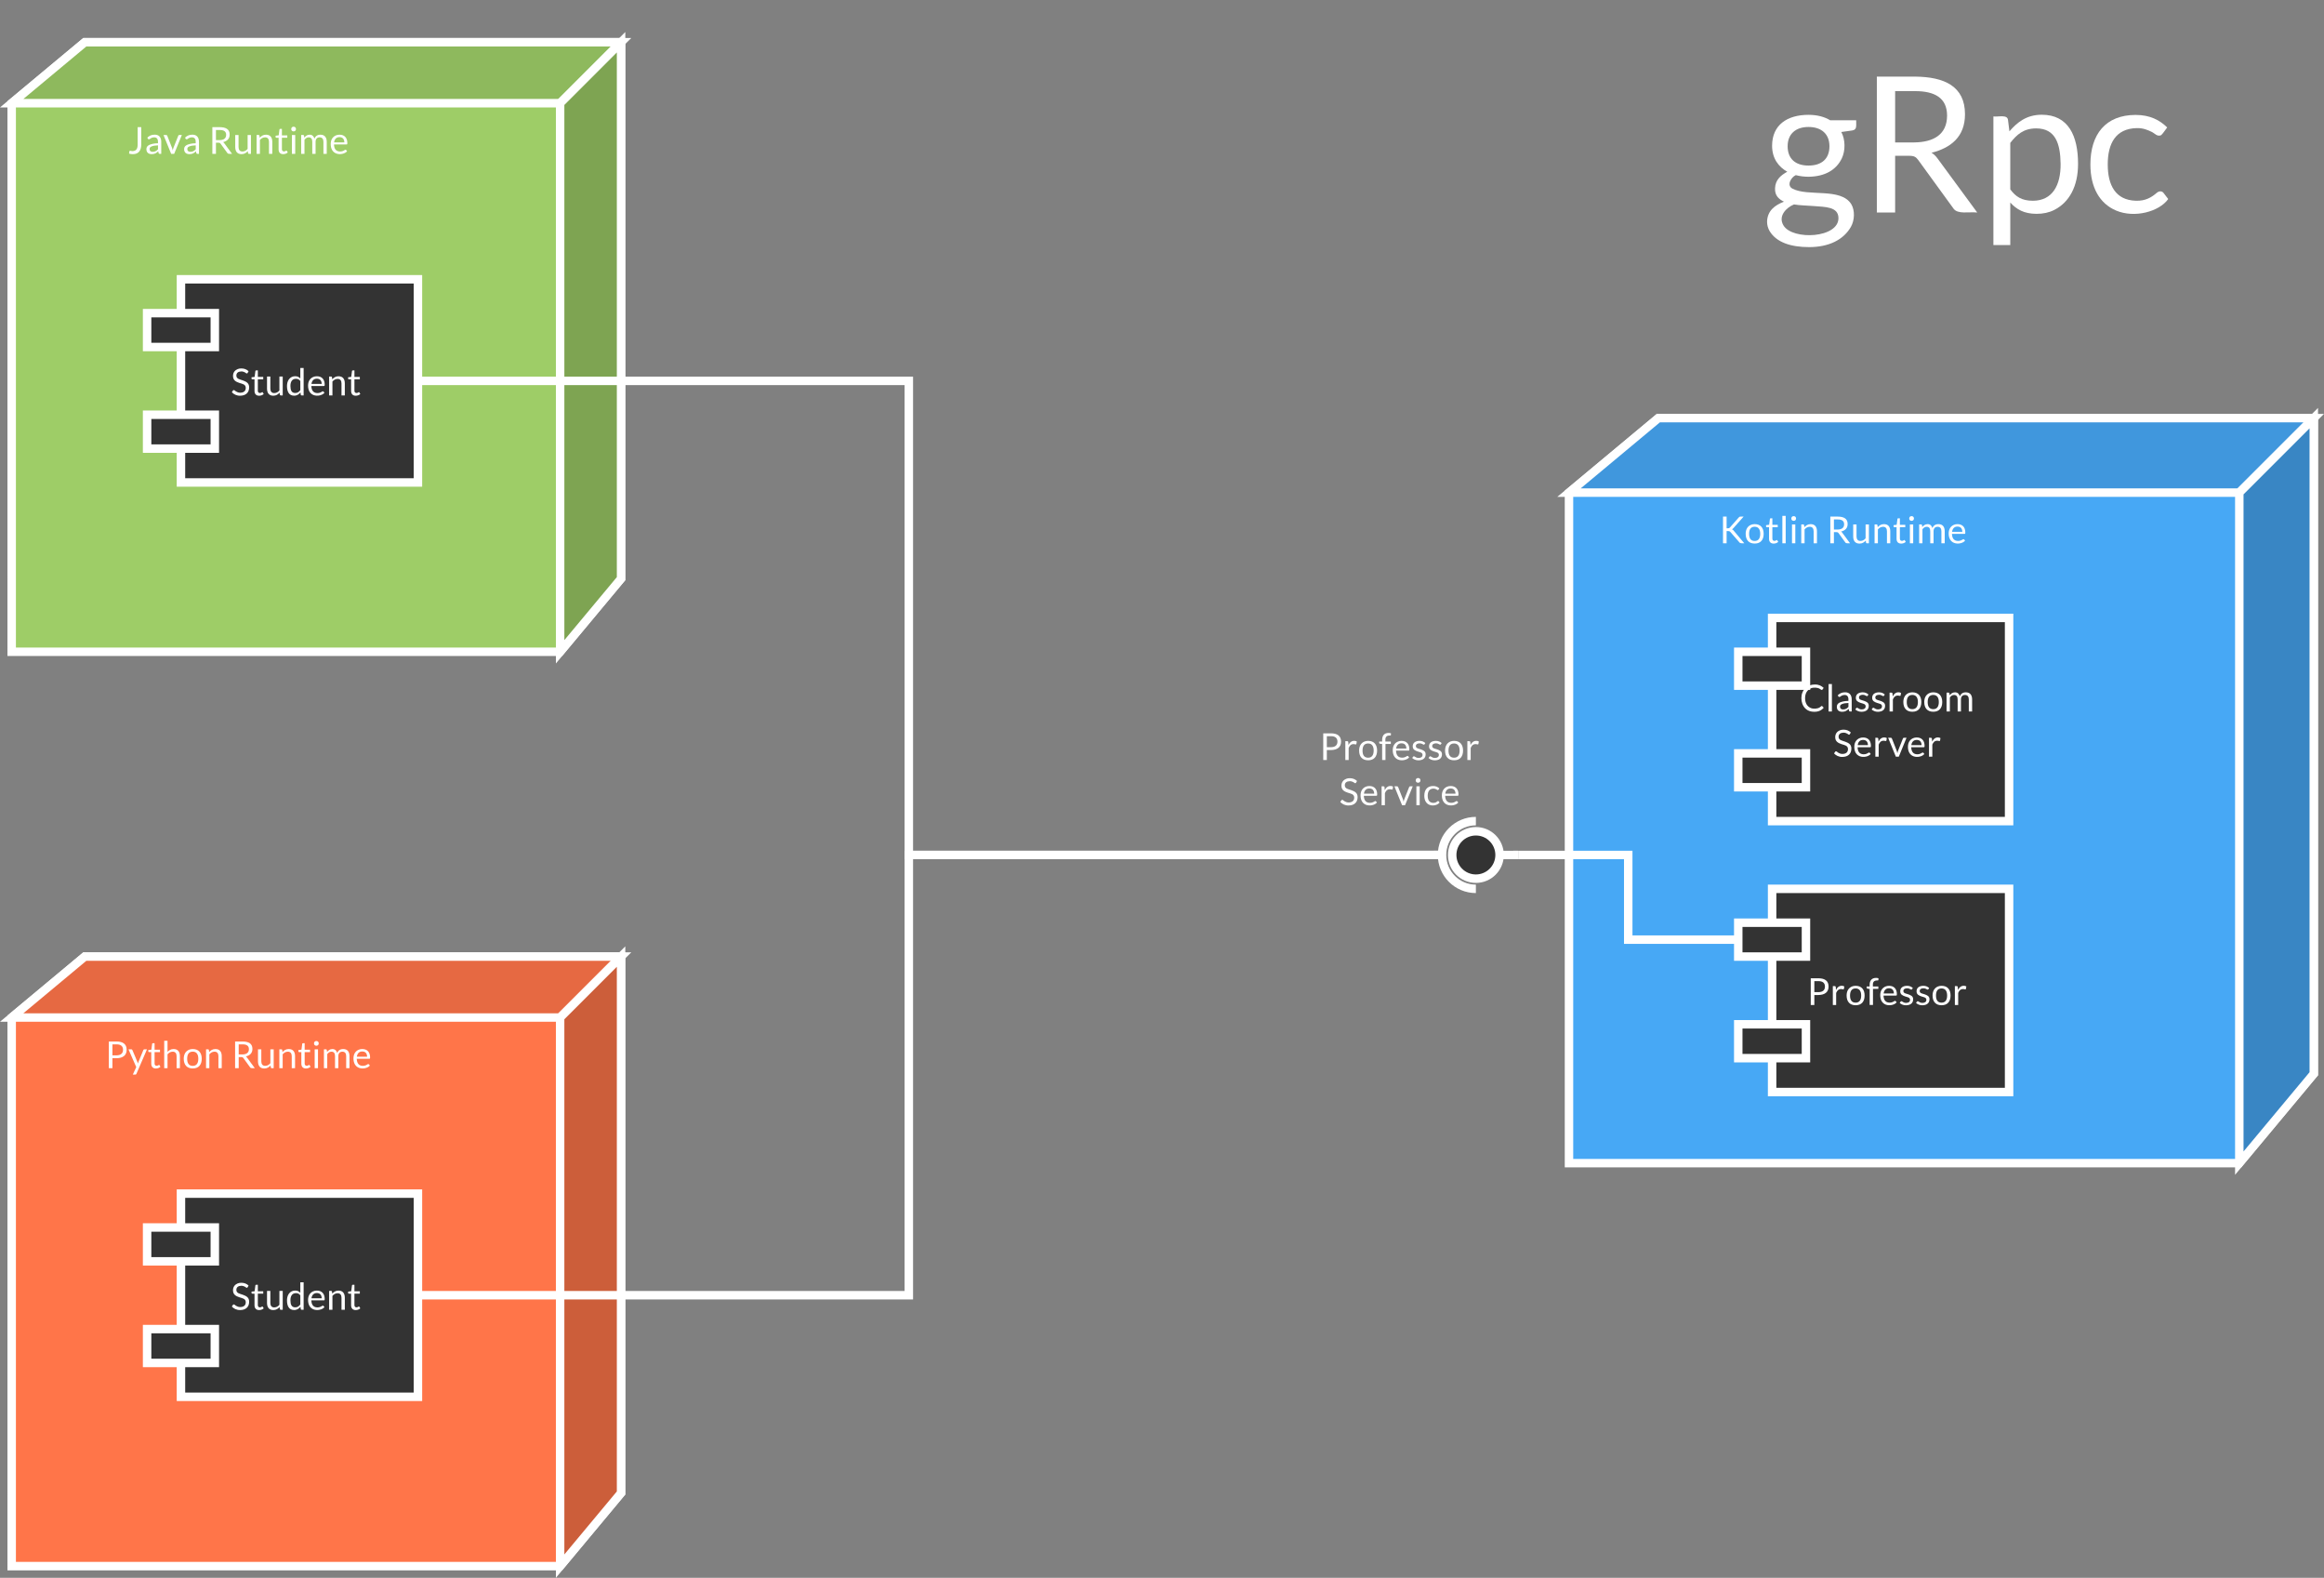 <?xml version="1.0" encoding="UTF-8" standalone="no"?>
<svg
   xmlns:dc="http://purl.org/dc/elements/1.1/"
   xmlns:cc="http://creativecommons.org/ns#"
   xmlns:rdf="http://www.w3.org/1999/02/22-rdf-syntax-ns#"
   xmlns:svg="http://www.w3.org/2000/svg"
   xmlns="http://www.w3.org/2000/svg"
   xmlns:xlink="http://www.w3.org/1999/xlink"
   xmlns:sodipodi="http://sodipodi.sourceforge.net/DTD/sodipodi-0.dtd"
   xmlns:inkscape="http://www.inkscape.org/namespaces/inkscape"
   width="1372.941"
   height="931.845"
   id="svg2"
   version="1.1"
   inkscape:version="0.91 r13725"
   sodipodi:docname="gRpc -  gRpc2.svg">
  <rect width="100%" height="100%" fill="#808080" stroke="none"/>
  <defs
     id="defs278" />
  <sodipodi:namedview
     pagecolor="#ffffff"
     bordercolor="#666666"
     borderopacity="1"
     objecttolerance="10"
     gridtolerance="10"
     guidetolerance="10"
     inkscape:pageopacity="0"
     inkscape:pageshadow="2"
     inkscape:window-width="640"
     inkscape:window-height="480"
     id="namedview276"
     showgrid="false"
     fit-margin-top="0"
     fit-margin-left="0"
     fit-margin-right="0"
     fit-margin-bottom="0"
     inkscape:zoom="0.21114985"
     inkscape:cx="604.02557"
     inkscape:cy="412.22015"
     inkscape:window-x="0"
     inkscape:window-y="24"
     inkscape:window-maximized="0"
     inkscape:current-layer="svg2" />
  <g
     id="g4"
     transform="translate(-18.755,-25.66)">
    <path
       d="m 1025.66,25.66 310,0 0,164.94 -310,0 z"
       id="path6"
       inkscape:connector-curvature="0"
       style="fill:none" />
    <use
       xlink:href="#a"
       transform="translate(1059.883,151.16)"
       id="use8"
       x="0"
       y="0"
       width="100%"
       height="100%" />
    <path
       d="m 945.66,316.6 52.8,-44 387.2,0 0,387.2 -44,52.8 -396,0 z"
       id="path10"
       inkscape:connector-curvature="0"
       style="fill:#47a8f5;stroke:#ffffff;stroke-width:5" />
    <path
       d="m 945.66,316.6 52.8,-44 387.2,0 -44,44 z"
       id="path12"
       inkscape:connector-curvature="0"
       style="fill:#4097dd;stroke:#ffffff;stroke-width:5" />
    <path
       d="m 1341.66,316.6 44,-44 0,387.2 -44,52.8 z"
       id="path14"
       inkscape:connector-curvature="0"
       style="fill:#3986c4;stroke:#ffffff;stroke-width:5" />
    <use
       xlink:href="#b"
       transform="translate(1034.516,346.527)"
       id="use16"
       x="0"
       y="0"
       width="100%"
       height="100%" />
    <use
       xlink:href="#c"
       transform="translate(1097.916,346.527)"
       id="use18"
       x="0"
       y="0"
       width="100%"
       height="100%" />
    <path
       d="m 25.66,86.6 43.2,-36 316.8,0 0,316.8 -36,43.2 -324,0 z"
       id="path20"
       inkscape:connector-curvature="0"
       style="fill:#9ecd67;stroke:#ffffff;stroke-width:5" />
    <path
       d="m 25.66,86.6 43.2,-36 316.8,0 -36,36 z"
       id="path22"
       inkscape:connector-curvature="0"
       style="fill:#8eb95d;stroke:#ffffff;stroke-width:5" />
    <path
       d="m 349.66,86.6 36,-36 0,316.8 -36,43.2 z"
       id="path24"
       inkscape:connector-curvature="0"
       style="fill:#7ea452;stroke:#ffffff;stroke-width:5" />
    <use
       xlink:href="#d"
       transform="translate(94.36,116.527)"
       id="use26"
       x="0"
       y="0"
       width="100%"
       height="100%" />
    <use
       xlink:href="#c"
       transform="translate(142.071,116.527)"
       id="use28"
       x="0"
       y="0"
       width="100%"
       height="100%" />
    <path
       d="m 25.66,626.6 43.2,-36 316.8,0 0,316.8 -36,43.2 -324,0 z"
       id="path30"
       inkscape:connector-curvature="0"
       style="fill:#ff7549;stroke:#ffffff;stroke-width:5" />
    <path
       d="m 25.66,626.6 43.2,-36 316.8,0 -36,36 z"
       id="path32"
       inkscape:connector-curvature="0"
       style="fill:#e66942;stroke:#ffffff;stroke-width:5" />
    <path
       d="m 349.66,626.6 36,-36 0,316.8 -36,43.2 z"
       id="path34"
       inkscape:connector-curvature="0"
       style="fill:#cc5e3a;stroke:#ffffff;stroke-width:5" />
    <use
       xlink:href="#e"
       transform="translate(80.916,656.527)"
       id="use36"
       x="0"
       y="0"
       width="100%"
       height="100%" />
    <use
       xlink:href="#c"
       transform="translate(155.516,656.527)"
       id="use38"
       x="0"
       y="0"
       width="100%"
       height="100%" />
    <path
       d="m 1065.66,390.6 140,0 0,120 -140,0 z"
       id="path40"
       inkscape:connector-curvature="0"
       style="fill:#333333;stroke:#ffffff;stroke-width:5" />
    <path
       d="m 1045.66,410.6 40,0 0,20 -40,0 z m 0,60 40,0 0,20 -40,0 z"
       id="path42"
       inkscape:connector-curvature="0"
       style="fill:#333333;stroke:#ffffff;stroke-width:5" />
    <use
       xlink:href="#f"
       transform="translate(1081.972,445.86)"
       id="use44"
       x="0"
       y="0"
       width="100%"
       height="100%" />
    <use
       xlink:href="#g"
       transform="translate(1101.627,472.527)"
       id="use46"
       x="0"
       y="0"
       width="100%"
       height="100%" />
    <path
       d="m 1065.66,550.6 140,0 0,120 -140,0 z"
       id="path48"
       inkscape:connector-curvature="0"
       style="fill:#333333;stroke:#ffffff;stroke-width:5" />
    <path
       d="m 1045.66,570.6 40,0 0,20 -40,0 z m 0,60 40,0 0,20 -40,0 z"
       id="path50"
       inkscape:connector-curvature="0"
       style="fill:#333333;stroke:#ffffff;stroke-width:5" />
    <use
       xlink:href="#h"
       transform="translate(1086.349,619.194)"
       id="use52"
       x="0"
       y="0"
       width="100%"
       height="100%" />
    <path
       d="m 125.66,190.6 140,0 0,120 -140,0 z"
       id="path54"
       inkscape:connector-curvature="0"
       style="fill:#333333;stroke:#ffffff;stroke-width:5" />
    <path
       d="m 105.66,210.6 40,0 0,20 -40,0 z m 0,60 40,0 0,20 -40,0 z"
       id="path56"
       inkscape:connector-curvature="0"
       style="fill:#333333;stroke:#ffffff;stroke-width:5" />
    <use
       xlink:href="#i"
       transform="translate(155.094,259.194)"
       id="use58"
       x="0"
       y="0"
       width="100%"
       height="100%" />
    <path
       d="m 125.66,730.6 140,0 0,120 -140,0 z"
       id="path60"
       inkscape:connector-curvature="0"
       style="fill:#333333;stroke:#ffffff;stroke-width:5" />
    <path
       d="m 105.66,750.6 40,0 0,20 -40,0 z m 0,60 40,0 0,20 -40,0 z"
       id="path62"
       inkscape:connector-curvature="0"
       style="fill:#333333;stroke:#ffffff;stroke-width:5" />
    <use
       xlink:href="#i"
       transform="translate(155.094,799.194)"
       id="use64"
       x="0"
       y="0"
       width="100%"
       height="100%" />
    <path
       d="m 1045.66,580.6 -65,0 0,-50 -65,0"
       id="path66"
       inkscape:connector-curvature="0"
       style="fill:none;stroke:#ffffff;stroke-width:5" />
    <path
       d="m 915.66,533.1 -3,0 0,-5 3,0 z"
       id="path68"
       inkscape:connector-curvature="0"
       style="fill:#ffffff" />
    <path
       d="m 725.66,447.26 240,0 0,63.33 -240,0 z"
       id="path70"
       inkscape:connector-curvature="0"
       style="fill:none" />
    <use
       xlink:href="#j"
       transform="translate(798.349,474.527)"
       id="use72"
       x="0"
       y="0"
       width="100%"
       height="100%" />
    <use
       xlink:href="#k"
       transform="translate(809.927,501.194)"
       id="use74"
       x="0"
       y="0"
       width="100%"
       height="100%" />
    <path
       d="m 915.66,530.6 -11,0 m -14,-20 c -11.05,0 -20,8.95 -20,20 0,11.04 8.95,20 20,20 m -20,-20 -5,0"
       id="path76"
       inkscape:connector-curvature="0"
       style="fill:none;stroke:#ffffff;stroke-width:5" />
    <path
       d="m 890.66,544.6 c -7.73,0 -14,-6.27 -14,-14 0,-7.74 6.27,-14 14,-14 7.73,0 14,6.26 14,14 0,7.73 -6.27,14 -14,14 z"
       id="path78"
       inkscape:connector-curvature="0"
       style="fill:#333333;stroke:#ffffff;stroke-width:5" />
    <path
       d="m 890.66,510.6 c -11.05,0 -20,8.95 -20,20 0,11.04 8.95,20 20,20 11.05,0 20,-8.96 20,-20 0,-11.05 -8.95,-20 -20,-20 z"
       id="path80"
       inkscape:connector-curvature="0"
       style="fill:none" />
    <path
       d="m 265.66,250.6 290,0 0,280 310,0"
       id="path82"
       inkscape:connector-curvature="0"
       style="fill:none;stroke:#ffffff;stroke-width:5" />
    <path
       d="m 868.66,533.1 -3,0 0,-5 3,0 z"
       id="path84"
       inkscape:connector-curvature="0"
       style="fill:#ffffff" />
    <path
       d="m 265.66,790.6 290,0 0,-260 310,0"
       id="path86"
       inkscape:connector-curvature="0"
       style="fill:none;stroke:#ffffff;stroke-width:5" />
    <path
       d="m 868.66,533.1 -3,0 0,-5 3,0 z"
       id="path88"
       inkscape:connector-curvature="0"
       style="fill:#ffffff" />
    <defs
       id="defs90">
      <path
         d="m 103,-704 c 0,-220 160,-326 384,-326 92,0 169,21 228,57 l 275,0 c -2,53 13,100 -42,108 l -115,16 c 43,79 45,196 5,279 -58,120 -176,191 -351,193 -47,0 -92,-6 -134,-17 -50,22 -100,108 -36,142 165,88 511,-13 621,164 40,65 36,170 -4,240 C 857,286 705,365 493,365 300,365 150,315 78,198 59,166 50,132 50,97 c 3,-117 84,-175 178,-211 -54,-27 -98,-64 -94,-143 4,-90 64,-137 129,-173 -91,-51 -160,-139 -160,-274 z M 334,-85 C 254,-53 162,38 224,138 321,295 810,271 803,55 799,-63 659,-58 543,-68 473,-74 397,-74 334,-85 Z m -67,-614 c 0,134 84,204 220,204 137,0 221,-69 221,-204 0,-129 -85,-203 -221,-203 -135,0 -220,74 -220,203"
         id="l"
         inkscape:connector-curvature="0"
         style="fill:#ffffff" />
      <path
         d="m 1124,-1036 c 0,240 -152,355 -353,406 24,14 45,35 64,61 L 1253,0 c -92,-9 -205,21 -250,-41 L 631,-553 c -24,-32 -41,-45 -97,-45 l -147,0 0,598 -193,0 0,-1433 405,0 c 307,3 525,101 525,397 z m -189,14 c 0,-188 -133,-258 -336,-258 l -212,0 0,541 203,0 c 205,-3 345,-85 345,-283"
         id="m"
         inkscape:connector-curvature="0"
         style="fill:#ffffff" />
      <path
         d="M 602,14 C 469,14 390,-33 324,-105 l 0,448 -178,0 0,-1356 c 60,6 147,-22 154,37 l 15,120 c 80,-93 179,-175 341,-175 282,0 383,224 383,518 0,237 -92,406 -253,487 C 732,1 670,14 602,14 Z m 253,-527 c -3,-212 -53,-374 -258,-374 -136,0 -207,69 -273,153 l 0,490 c 57,77 121,120 238,120 207,0 295,-164 293,-389"
         id="n"
         inkscape:connector-curvature="0"
         style="fill:#ffffff" />
      <path
         d="M 895,-142 C 799,-8 539,62 344,-21 173,-94 74,-262 74,-507 c 0,-317 160,-522 477,-522 151,0 254,54 333,132 -21,26 -39,58 -63,81 -42,20 -68,-19 -100,-34 -42,-20 -91,-42 -160,-40 -219,6 -304,160 -304,383 0,220 82,376 295,383 106,4 169,-38 223,-84 22,-19 53,-21 70,1"
         id="o"
         inkscape:connector-curvature="0"
         style="fill:#ffffff" />
      <g
         id="a">
        <use
           transform="scale(0.056,0.056)"
           xlink:href="#l"
           id="use97"
           x="0"
           y="0"
           width="100%"
           height="100%" />
        <use
           transform="matrix(0.056,0,0,0.056,56.778,0)"
           xlink:href="#m"
           id="use99"
           x="0"
           y="0"
           width="100%"
           height="100%" />
        <use
           transform="matrix(0.056,0,0,0.056,128.333,0)"
           xlink:href="#n"
           id="use101"
           x="0"
           y="0"
           width="100%"
           height="100%" />
        <use
           transform="matrix(0.056,0,0,0.056,189.667,0)"
           xlink:href="#o"
           id="use103"
           x="0"
           y="0"
           width="100%"
           height="100%" />
      </g>
      <path
         d="m 387,-805 c 45,-1 103,5 133,-9 15,-6 30,-18 43,-33 l 477,-540 c 28,-29 44,-46 95,-46 l 165,0 -546,617 c -26,27 -46,49 -79,65 43,14 65,39 93,72 L 1338,0 c -92,-7 -205,17 -256,-41 L 587,-610 c -25,-30 -54,-46 -112,-46 l -88,0 0,656 -193,0 0,-1433 193,0 0,628"
         id="p"
         inkscape:connector-curvature="0"
         style="fill:#ffffff" />
      <path
         d="M 1038,-507 C 1038,-186 874,14 556,14 238,14 72,-187 72,-507 c 0,-248 107,-410 284,-485 60,-25 126,-37 200,-37 317,0 482,201 482,522 z m -782,1 c 0,225 80,381 300,381 213,0 298,-159 298,-381 0,-223 -84,-383 -298,-383 -221,0 -300,158 -300,383"
         id="q"
         inkscape:connector-curvature="0"
         style="fill:#ffffff" />
      <path
         d="M 698,-76 C 644,-24 553,16 453,16 291,17 204,-80 204,-244 l 0,-620 c -58,-9 -160,26 -160,-39 l 0,-71 166,-21 41,-313 c 4,-50 80,-30 131,-34 l 0,349 290,0 0,129 -290,0 0,608 c -2,78 40,125 111,126 60,2 88,-33 128,-48 9,0 18,6 25,17"
         id="r"
         inkscape:connector-curvature="0"
         style="fill:#ffffff" />
      <path
         d="m 344,-1473 0,1473 -178,0 0,-1473 178,0"
         id="s"
         inkscape:connector-curvature="0"
         style="fill:#ffffff" />
      <path
         d="m 344,-1013 0,1013 -178,0 0,-1013 178,0 z m -88,-446 c 77,0 128,52 128,128 0,75 -52,126 -128,126 -75,0 -126,-51 -126,-126 0,-76 50,-128 126,-128"
         id="t"
         inkscape:connector-curvature="0"
         style="fill:#ffffff" />
      <path
         d="m 598,-887 c -125,2 -207,68 -274,141 l 0,746 -178,0 0,-1013 c 60,6 147,-22 154,37 l 14,110 c 82,-87 177,-163 336,-163 232,0 339,151 339,384 l 0,645 -178,0 0,-645 c 0,-149 -65,-244 -213,-242"
         id="u"
         inkscape:connector-curvature="0"
         style="fill:#ffffff" />
      <g
         id="b">
        <use
           transform="scale(0.011,0.011)"
           xlink:href="#p"
           id="use112"
           x="0"
           y="0"
           width="100%"
           height="100%" />
        <use
           transform="matrix(0.011,0,0,0.011,14.733,0)"
           xlink:href="#q"
           id="use114"
           x="0"
           y="0"
           width="100%"
           height="100%" />
        <use
           transform="matrix(0.011,0,0,0.011,27.089,0)"
           xlink:href="#r"
           id="use116"
           x="0"
           y="0"
           width="100%"
           height="100%" />
        <use
           transform="matrix(0.011,0,0,0.011,35.378,0)"
           xlink:href="#s"
           id="use118"
           x="0"
           y="0"
           width="100%"
           height="100%" />
        <use
           transform="matrix(0.011,0,0,0.011,41.067,0)"
           xlink:href="#t"
           id="use120"
           x="0"
           y="0"
           width="100%"
           height="100%" />
        <use
           transform="matrix(0.011,0,0,0.011,46.756,0)"
           xlink:href="#u"
           id="use122"
           x="0"
           y="0"
           width="100%"
           height="100%" />
      </g>
      <path
         d="M 461,16 C 230,16 122,-133 122,-367 l 0,-646 178,0 0,646 c 0,148 67,243 213,241 125,-2 207,-66 274,-140 l 0,-747 178,0 0,1013 C 905,-6 819,22 811,-37 L 797,-146 C 716,-60 619,16 461,16"
         id="v"
         inkscape:connector-curvature="0"
         style="fill:#ffffff" />
      <path
         d="m 550,-887 c -107,0 -172,65 -226,132 l 0,755 -178,0 0,-1013 c 60,6 147,-22 154,37 l 13,104 c 69,-80 148,-156 287,-157 148,-1 223,92 258,211 51,-126 153,-211 323,-211 232,0 338,149 338,384 l 0,645 -178,0 0,-645 c 1,-148 -62,-242 -203,-242 -142,0 -218,94 -218,242 l 0,645 -178,0 0,-645 c 1,-149 -54,-242 -192,-242"
         id="w"
         inkscape:connector-curvature="0"
         style="fill:#ffffff" />
      <path
         d="M 954,-142 C 850,-8 572,61 364,-22 180,-96 74,-268 74,-527 c 0,-234 108,-389 275,-463 59,-26 125,-39 198,-39 273,0 420,174 420,453 0,48 -2,70 -43,70 l -674,0 c 8,226 98,375 322,380 114,2 191,-38 258,-82 70,-46 94,37 124,66 z M 807,-617 c -5,-171 -86,-278 -256,-281 -181,-3 -273,116 -295,281 l 551,0"
         id="x"
         inkscape:connector-curvature="0"
         style="fill:#ffffff" />
      <g
         id="c">
        <use
           transform="scale(0.011,0.011)"
           xlink:href="#m"
           id="use128"
           x="0"
           y="0"
           width="100%"
           height="100%" />
        <use
           transform="matrix(0.011,0,0,0.011,14.311,0)"
           xlink:href="#v"
           id="use130"
           x="0"
           y="0"
           width="100%"
           height="100%" />
        <use
           transform="matrix(0.011,0,0,0.011,26.667,0)"
           xlink:href="#u"
           id="use132"
           x="0"
           y="0"
           width="100%"
           height="100%" />
        <use
           transform="matrix(0.011,0,0,0.011,39.022,0)"
           xlink:href="#r"
           id="use134"
           x="0"
           y="0"
           width="100%"
           height="100%" />
        <use
           transform="matrix(0.011,0,0,0.011,47.311,0)"
           xlink:href="#t"
           id="use136"
           x="0"
           y="0"
           width="100%"
           height="100%" />
        <use
           transform="matrix(0.011,0,0,0.011,53,0)"
           xlink:href="#w"
           id="use138"
           x="0"
           y="0"
           width="100%"
           height="100%" />
        <use
           transform="matrix(0.011,0,0,0.011,71.244,0)"
           xlink:href="#x"
           id="use140"
           x="0"
           y="0"
           width="100%"
           height="100%" />
      </g>
      <path
         d="m 243,-146 c 204,-7 276,-136 277,-345 l 0,-942 193,0 0,938 C 709,-181 572,16 262,16 197,16 130,7 60,-12 c 7,-48 1,-109 24,-142 47,-28 93,10 159,8"
         id="y"
         inkscape:connector-curvature="0"
         style="fill:#ffffff" />
      <path
         d="m 537,-1031 c 235,0 353,147 353,383 L 890,0 C 832,-5 761,17 748,-42 l -20,-94 C 637,-55 545,19 375,16 200,13 92,-76 92,-253 c 0,-184 160,-243 332,-285 79,-19 176,-28 291,-31 12,-184 -31,-318 -200,-318 -113,0 -181,45 -243,91 -36,26 -82,14 -99,-17 l -32,-57 c 101,-96 215,-161 396,-161 z m -274,770 c 0,103 62,152 165,152 140,0 216,-64 287,-136 l 0,-211 c -141,4 -258,19 -349,60 -60,27 -103,62 -103,135"
         id="z"
         inkscape:connector-curvature="0"
         style="fill:#ffffff" />
      <path
         d="m 18,-1013 146,0 c 28,-1 47,18 55,37 l 257,652 c 18,45 27,93 37,143 12,-50 22,-98 40,-143 l 260,-652 c 17,-60 123,-30 192,-37 L 592,0 431,0"
         id="A"
         inkscape:connector-curvature="0"
         style="fill:#ffffff" />
      <g
         id="d">
        <use
           transform="scale(0.011,0.011)"
           xlink:href="#y"
           id="use146"
           x="0"
           y="0"
           width="100%"
           height="100%" />
        <use
           transform="matrix(0.011,0,0,0.011,9.867,0)"
           xlink:href="#z"
           id="use148"
           x="0"
           y="0"
           width="100%"
           height="100%" />
        <use
           transform="matrix(0.011,0,0,0.011,20.778,0)"
           xlink:href="#A"
           id="use150"
           x="0"
           y="0"
           width="100%"
           height="100%" />
        <use
           transform="matrix(0.011,0,0,0.011,32.156,0)"
           xlink:href="#z"
           id="use152"
           x="0"
           y="0"
           width="100%"
           height="100%" />
      </g>
      <path
         d="m 617,-1433 c 323,3 534,130 534,444 0,310 -216,446 -534,453 l -230,0 0,536 -193,0 0,-1433 423,0 z m 340,444 c 0,-197 -128,-291 -340,-291 l -230,0 0,590 230,0 c 207,-4 340,-97 340,-299"
         id="B"
         inkscape:connector-curvature="0"
         style="fill:#ffffff" />
      <path
         d="m 443,299 c -13,26 -25,44 -64,44 l -132,0 185,-402 -418,-954 154,0 c 30,-1 46,18 55,37 95,228 197,450 287,682 6,14 8,30 11,45 10,-32 18,-60 30,-90 l 263,-637 c 18,-60 124,-30 194,-37"
         id="C"
         inkscape:connector-curvature="0"
         style="fill:#ffffff" />
      <path
         d="m 598,-887 c -125,2 -207,68 -274,141 l 0,746 -178,0 0,-1473 178,0 0,596 c 81,-82 173,-152 326,-152 232,0 339,151 339,384 l 0,645 -178,0 0,-645 c 0,-149 -65,-244 -213,-242"
         id="D"
         inkscape:connector-curvature="0"
         style="fill:#ffffff" />
      <g
         id="e">
        <use
           transform="scale(0.011,0.011)"
           xlink:href="#B"
           id="use158"
           x="0"
           y="0"
           width="100%"
           height="100%" />
        <use
           transform="matrix(0.011,0,0,0.011,13.578,0)"
           xlink:href="#C"
           id="use160"
           x="0"
           y="0"
           width="100%"
           height="100%" />
        <use
           transform="matrix(0.011,0,0,0.011,24.956,0)"
           xlink:href="#r"
           id="use162"
           x="0"
           y="0"
           width="100%"
           height="100%" />
        <use
           transform="matrix(0.011,0,0,0.011,33.244,0)"
           xlink:href="#D"
           id="use164"
           x="0"
           y="0"
           width="100%"
           height="100%" />
        <use
           transform="matrix(0.011,0,0,0.011,45.6,0)"
           xlink:href="#q"
           id="use166"
           x="0"
           y="0"
           width="100%"
           height="100%" />
        <use
           transform="matrix(0.011,0,0,0.011,57.956,0)"
           xlink:href="#u"
           id="use168"
           x="0"
           y="0"
           width="100%"
           height="100%" />
      </g>
      <path
         d="M 1289,-200 C 1173,-69 1017,19 773,16 434,12 234,-164 139,-419 c -65,-176 -67,-421 3,-594 104,-257 318,-431 668,-436 220,-3 359,75 476,182 -27,35 -48,75 -79,105 -60,21 -86,-37 -135,-56 -109,-71 -336,-85 -474,-24 -190,83 -310,257 -310,526 0,268 114,444 301,527 146,65 383,42 487,-33 24,-17 50,-36 75,-59 20,-19 44,-22 62,-2"
         id="E"
         inkscape:connector-curvature="0"
         style="fill:#ffffff" />
      <path
         d="m 409,-112 c 121,-3 207,-52 207,-167 0,-134 -157,-142 -264,-181 -133,-48 -263,-98 -263,-275 0,-197 153,-290 360,-294 139,-3 243,49 317,118 -26,35 -46,114 -111,76 -53,-31 -114,-63 -202,-61 -108,3 -195,44 -195,147 0,129 158,136 262,175 128,48 263,93 263,264 C 783,-89 627,12 400,16 255,19 139,-39 62,-107 c 27,-41 57,-128 128,-81 57,38 118,78 219,76"
         id="F"
         inkscape:connector-curvature="0"
         style="fill:#ffffff" />
      <path
         d="m 584,-856 c -148,6 -210,94 -260,211 l 0,645 -178,0 0,-1013 c 62,7 151,-25 157,49 l 12,158 c 66,-138 184,-259 384,-216 23,5 44,16 63,27 l -23,133 c -5,17 -15,25 -31,25 -36,0 -71,-21 -124,-19"
         id="G"
         inkscape:connector-curvature="0"
         style="fill:#ffffff" />
      <g
         id="f">
        <use
           transform="scale(0.011,0.011)"
           xlink:href="#E"
           id="use174"
           x="0"
           y="0"
           width="100%"
           height="100%" />
        <use
           transform="matrix(0.011,0,0,0.011,15.222,0)"
           xlink:href="#s"
           id="use176"
           x="0"
           y="0"
           width="100%"
           height="100%" />
        <use
           transform="matrix(0.011,0,0,0.011,20.911,0)"
           xlink:href="#z"
           id="use178"
           x="0"
           y="0"
           width="100%"
           height="100%" />
        <use
           transform="matrix(0.011,0,0,0.011,32.178,0)"
           xlink:href="#F"
           id="use180"
           x="0"
           y="0"
           width="100%"
           height="100%" />
        <use
           transform="matrix(0.011,0,0,0.011,41.822,0)"
           xlink:href="#F"
           id="use182"
           x="0"
           y="0"
           width="100%"
           height="100%" />
        <use
           transform="matrix(0.011,0,0,0.011,51.467,0)"
           xlink:href="#G"
           id="use184"
           x="0"
           y="0"
           width="100%"
           height="100%" />
        <use
           transform="matrix(0.011,0,0,0.011,60.422,0)"
           xlink:href="#q"
           id="use186"
           x="0"
           y="0"
           width="100%"
           height="100%" />
        <use
           transform="matrix(0.011,0,0,0.011,72.778,0)"
           xlink:href="#q"
           id="use188"
           x="0"
           y="0"
           width="100%"
           height="100%" />
        <use
           transform="matrix(0.011,0,0,0.011,85.133,0)"
           xlink:href="#w"
           id="use190"
           x="0"
           y="0"
           width="100%"
           height="100%" />
      </g>
      <path
         d="m 513,-145 c 178,-4 292,-88 292,-262 0,-193 -194,-213 -343,-263 -182,-61 -347,-142 -342,-385 4,-188 111,-303 254,-361 117,-48 292,-41 408,5 66,26 124,62 173,110 -22,37 -36,86 -66,115 -51,25 -83,-28 -123,-48 -53,-26 -114,-56 -200,-54 -157,4 -266,71 -266,223 0,186 200,204 344,258 175,65 343,135 343,372 0,289 -185,446 -480,451 -198,4 -349,-81 -449,-187 26,-36 42,-83 76,-111 60,-25 93,39 140,65 62,34 135,75 239,72"
         id="H"
         inkscape:connector-curvature="0"
         style="fill:#ffffff" />
      <g
         id="g">
        <use
           transform="scale(0.011,0.011)"
           xlink:href="#H"
           id="use194"
           x="0"
           y="0"
           width="100%"
           height="100%" />
        <use
           transform="matrix(0.011,0,0,0.011,11.778,0)"
           xlink:href="#x"
           id="use196"
           x="0"
           y="0"
           width="100%"
           height="100%" />
        <use
           transform="matrix(0.011,0,0,0.011,23.422,0)"
           xlink:href="#G"
           id="use198"
           x="0"
           y="0"
           width="100%"
           height="100%" />
        <use
           transform="matrix(0.011,0,0,0.011,32.378,0)"
           xlink:href="#A"
           id="use200"
           x="0"
           y="0"
           width="100%"
           height="100%" />
        <use
           transform="matrix(0.011,0,0,0.011,43.467,0)"
           xlink:href="#x"
           id="use202"
           x="0"
           y="0"
           width="100%"
           height="100%" />
        <use
           transform="matrix(0.011,0,0,0.011,55.111,0)"
           xlink:href="#G"
           id="use204"
           x="0"
           y="0"
           width="100%"
           height="100%" />
      </g>
      <path
         d="m 594,-1317 c -165,0 -237,72 -235,231 l 0,93 293,0 0,129 -287,0 0,864 -179,0 0,-861 c -49,-9 -113,-4 -146,-29 -24,-17 -10,-67 -14,-103 l 160,0 0,-98 c 5,-229 120,-363 348,-363 45,0 87,7 126,20 l -4,89 c -2,31 -28,28 -62,28"
         id="I"
         inkscape:connector-curvature="0"
         style="fill:#ffffff" />
      <g
         id="h">
        <use
           transform="scale(0.011,0.011)"
           xlink:href="#B"
           id="use208"
           x="0"
           y="0"
           width="100%"
           height="100%" />
        <use
           transform="matrix(0.011,0,0,0.011,13.578,0)"
           xlink:href="#G"
           id="use210"
           x="0"
           y="0"
           width="100%"
           height="100%" />
        <use
           transform="matrix(0.011,0,0,0.011,22.533,0)"
           xlink:href="#q"
           id="use212"
           x="0"
           y="0"
           width="100%"
           height="100%" />
        <use
           transform="matrix(0.011,0,0,0.011,34.889,0)"
           xlink:href="#I"
           id="use214"
           x="0"
           y="0"
           width="100%"
           height="100%" />
        <use
           transform="matrix(0.011,0,0,0.011,42.378,0)"
           xlink:href="#x"
           id="use216"
           x="0"
           y="0"
           width="100%"
           height="100%" />
        <use
           transform="matrix(0.011,0,0,0.011,54.022,0)"
           xlink:href="#F"
           id="use218"
           x="0"
           y="0"
           width="100%"
           height="100%" />
        <use
           transform="matrix(0.011,0,0,0.011,63.667,0)"
           xlink:href="#F"
           id="use220"
           x="0"
           y="0"
           width="100%"
           height="100%" />
        <use
           transform="matrix(0.011,0,0,0.011,73.311,0)"
           xlink:href="#q"
           id="use222"
           x="0"
           y="0"
           width="100%"
           height="100%" />
        <use
           transform="matrix(0.011,0,0,0.011,85.667,0)"
           xlink:href="#G"
           id="use224"
           x="0"
           y="0"
           width="100%"
           height="100%" />
      </g>
      <path
         d="m 510,-1031 c 133,0 210,49 277,120 l 0,-562 178,0 0,1473 C 905,-6 819,21 811,-37 L 795,-160 C 716,-67 616,14 455,14 173,14 72,-209 72,-503 c 0,-237 94,-406 254,-487 54,-27 115,-41 184,-41 z m -254,528 c 2,212 53,373 258,373 136,0 207,-69 273,-153 l 0,-490 c -57,-77 -121,-119 -237,-119 -208,0 -296,164 -294,389"
         id="J"
         inkscape:connector-curvature="0"
         style="fill:#ffffff" />
      <g
         id="i">
        <use
           transform="scale(0.011,0.011)"
           xlink:href="#H"
           id="use228"
           x="0"
           y="0"
           width="100%"
           height="100%" />
        <use
           transform="matrix(0.011,0,0,0.011,11.778,0)"
           xlink:href="#r"
           id="use230"
           x="0"
           y="0"
           width="100%"
           height="100%" />
        <use
           transform="matrix(0.011,0,0,0.011,20.067,0)"
           xlink:href="#v"
           id="use232"
           x="0"
           y="0"
           width="100%"
           height="100%" />
        <use
           transform="matrix(0.011,0,0,0.011,32.422,0)"
           xlink:href="#J"
           id="use234"
           x="0"
           y="0"
           width="100%"
           height="100%" />
        <use
           transform="matrix(0.011,0,0,0.011,44.844,0)"
           xlink:href="#x"
           id="use236"
           x="0"
           y="0"
           width="100%"
           height="100%" />
        <use
           transform="matrix(0.011,0,0,0.011,56.489,0)"
           xlink:href="#u"
           id="use238"
           x="0"
           y="0"
           width="100%"
           height="100%" />
        <use
           transform="matrix(0.011,0,0,0.011,68.844,0)"
           xlink:href="#r"
           id="use240"
           x="0"
           y="0"
           width="100%"
           height="100%" />
      </g>
      <g
         id="j">
        <use
           transform="scale(0.011,0.011)"
           xlink:href="#B"
           id="use243"
           x="0"
           y="0"
           width="100%"
           height="100%" />
        <use
           transform="matrix(0.011,0,0,0.011,13.578,0)"
           xlink:href="#G"
           id="use245"
           x="0"
           y="0"
           width="100%"
           height="100%" />
        <use
           transform="matrix(0.011,0,0,0.011,22.533,0)"
           xlink:href="#q"
           id="use247"
           x="0"
           y="0"
           width="100%"
           height="100%" />
        <use
           transform="matrix(0.011,0,0,0.011,34.889,0)"
           xlink:href="#I"
           id="use249"
           x="0"
           y="0"
           width="100%"
           height="100%" />
        <use
           transform="matrix(0.011,0,0,0.011,42.378,0)"
           xlink:href="#x"
           id="use251"
           x="0"
           y="0"
           width="100%"
           height="100%" />
        <use
           transform="matrix(0.011,0,0,0.011,54.022,0)"
           xlink:href="#F"
           id="use253"
           x="0"
           y="0"
           width="100%"
           height="100%" />
        <use
           transform="matrix(0.011,0,0,0.011,63.667,0)"
           xlink:href="#F"
           id="use255"
           x="0"
           y="0"
           width="100%"
           height="100%" />
        <use
           transform="matrix(0.011,0,0,0.011,73.311,0)"
           xlink:href="#q"
           id="use257"
           x="0"
           y="0"
           width="100%"
           height="100%" />
        <use
           transform="matrix(0.011,0,0,0.011,85.667,0)"
           xlink:href="#G"
           id="use259"
           x="0"
           y="0"
           width="100%"
           height="100%" />
      </g>
      <g
         id="k">
        <use
           transform="scale(0.011,0.011)"
           xlink:href="#H"
           id="use262"
           x="0"
           y="0"
           width="100%"
           height="100%" />
        <use
           transform="matrix(0.011,0,0,0.011,11.778,0)"
           xlink:href="#x"
           id="use264"
           x="0"
           y="0"
           width="100%"
           height="100%" />
        <use
           transform="matrix(0.011,0,0,0.011,23.422,0)"
           xlink:href="#G"
           id="use266"
           x="0"
           y="0"
           width="100%"
           height="100%" />
        <use
           transform="matrix(0.011,0,0,0.011,32.378,0)"
           xlink:href="#A"
           id="use268"
           x="0"
           y="0"
           width="100%"
           height="100%" />
        <use
           transform="matrix(0.011,0,0,0.011,43.756,0)"
           xlink:href="#t"
           id="use270"
           x="0"
           y="0"
           width="100%"
           height="100%" />
        <use
           transform="matrix(0.011,0,0,0.011,49.444,0)"
           xlink:href="#o"
           id="use272"
           x="0"
           y="0"
           width="100%"
           height="100%" />
        <use
           transform="matrix(0.011,0,0,0.011,59.822,0)"
           xlink:href="#x"
           id="use274"
           x="0"
           y="0"
           width="100%"
           height="100%" />
      </g>
    </defs>
  </g>
</svg>
